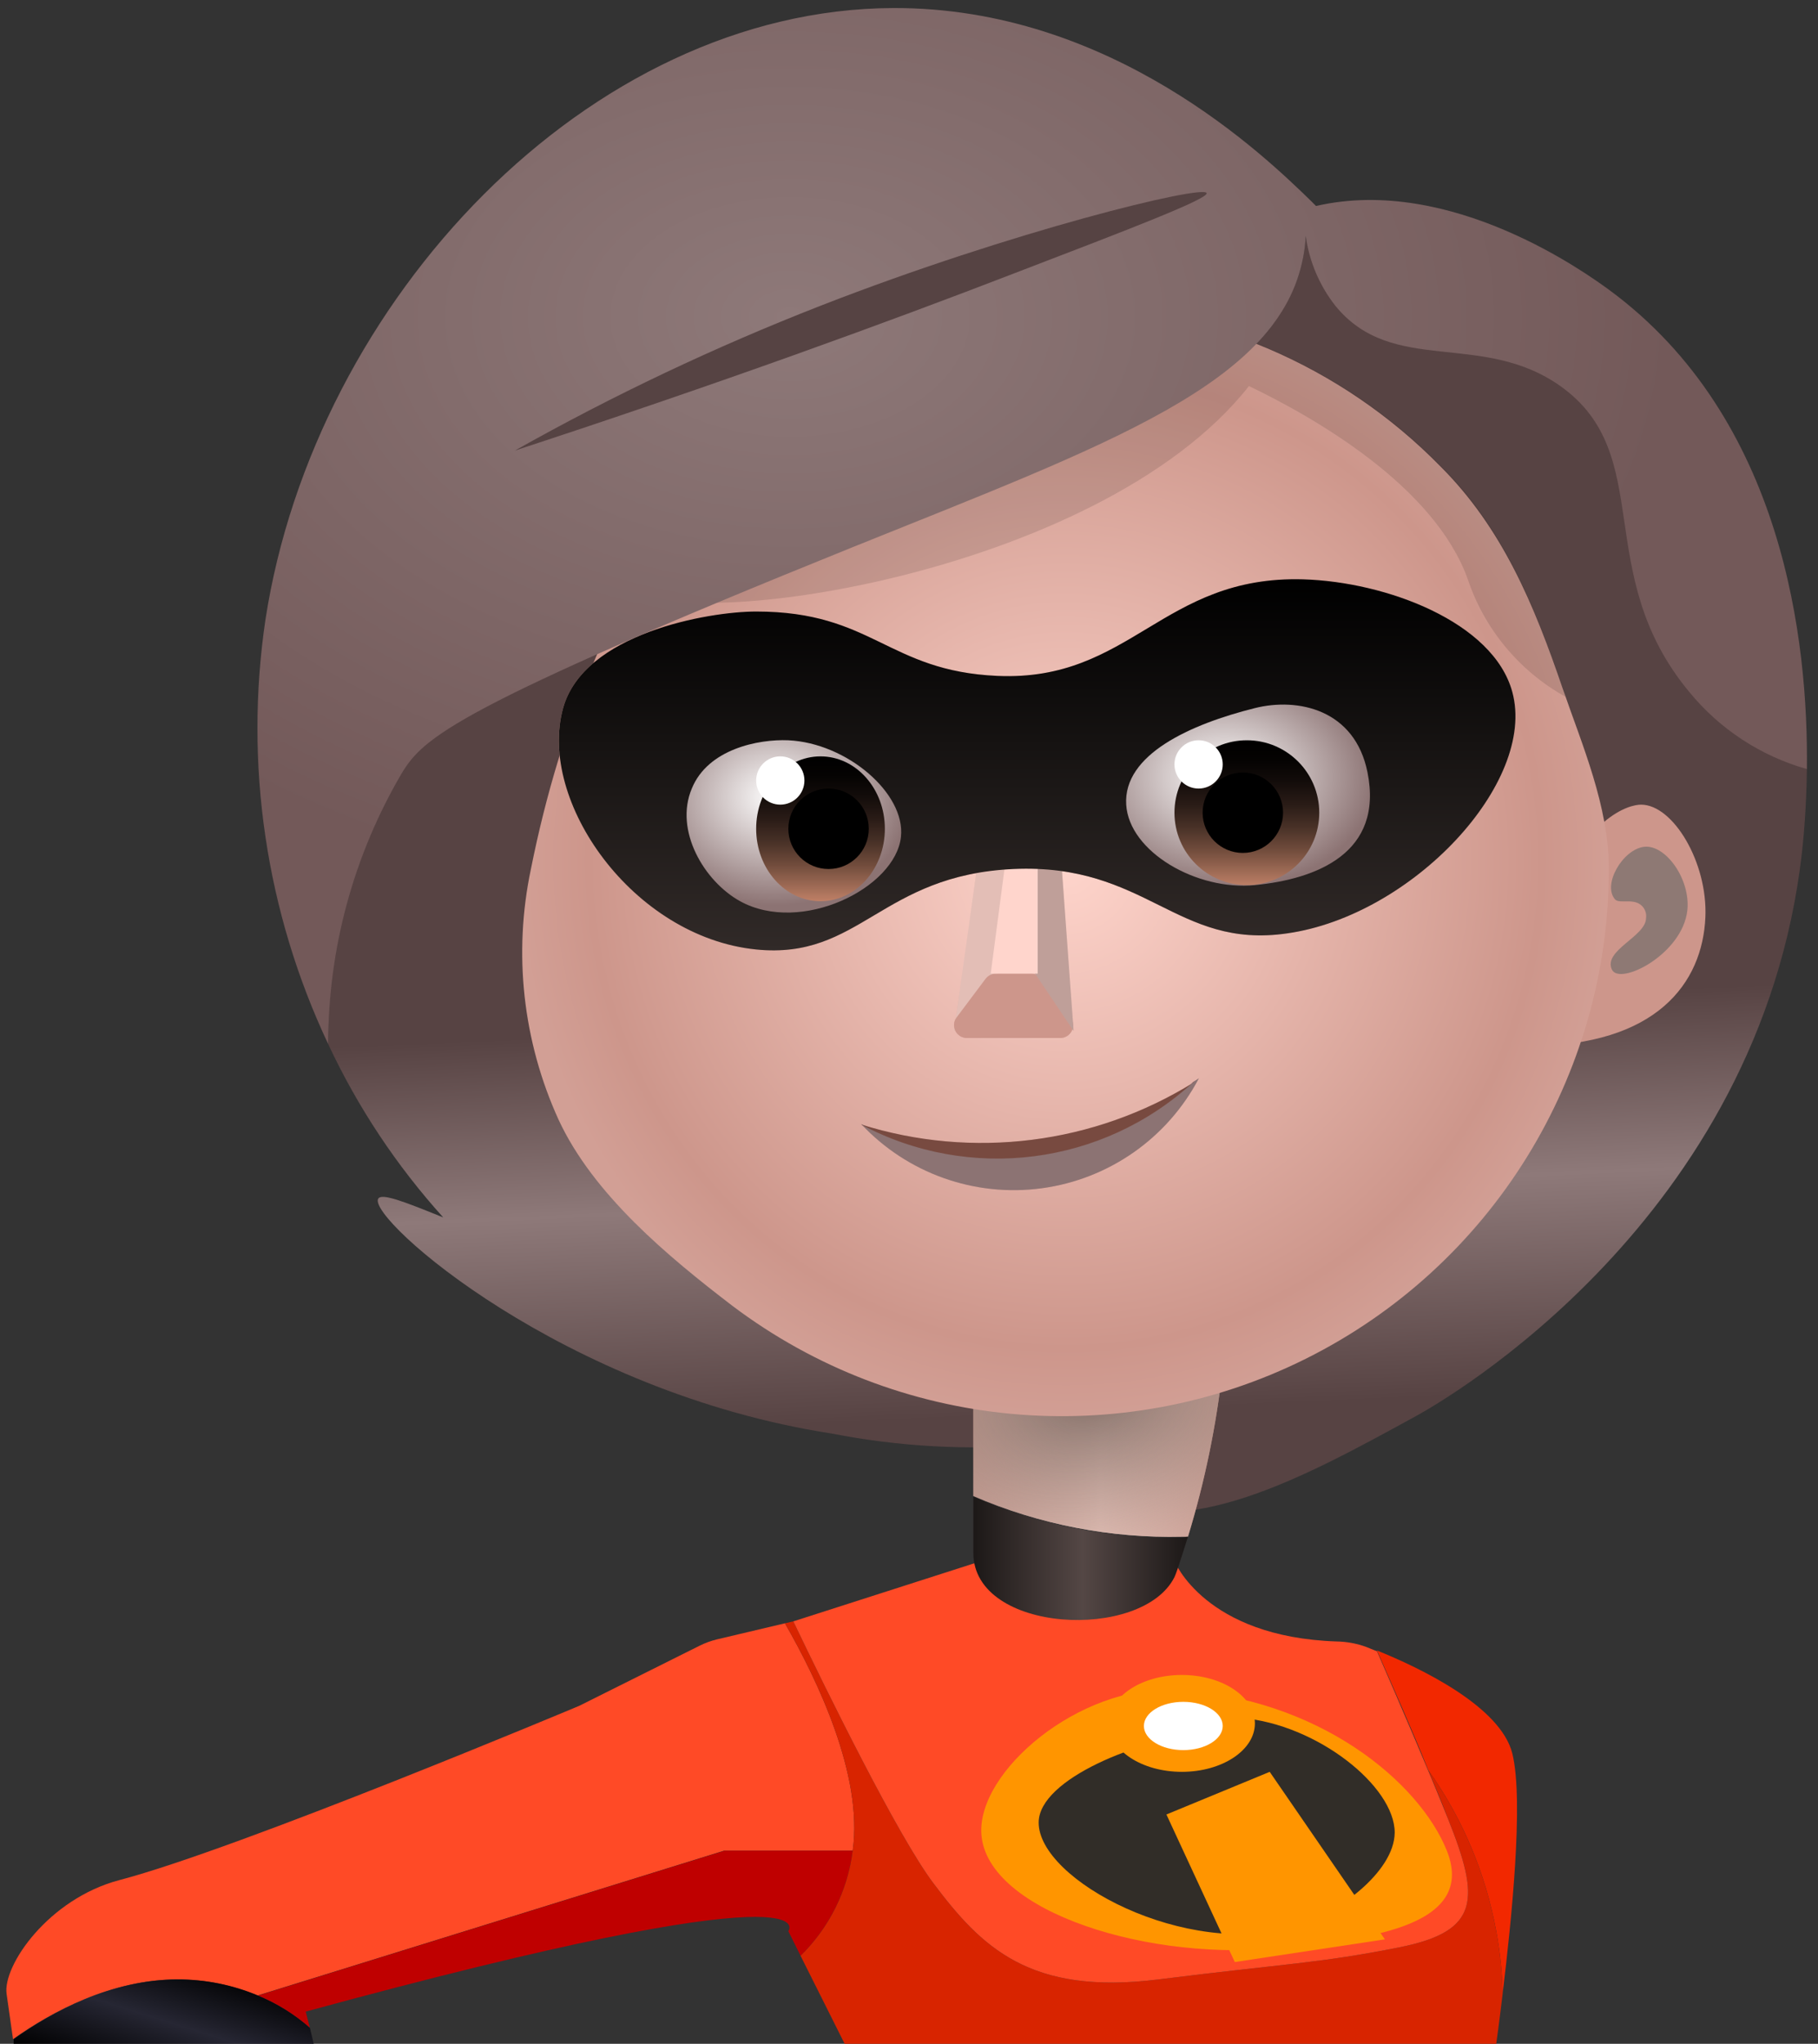 <svg width="113" height="127" viewBox="0 0 113 127" fill="none" xmlns="http://www.w3.org/2000/svg">
<rect x="0" y="0" width="113" height="127" fill="#333333" stroke="none"/>
<g clip-path="url(#clip0_553_15307)">
<path fill-rule="evenodd" clip-rule="evenodd" d="M93.4 123.87C93.371 122.571 93.237 121.277 93 120C92.338 116.399 90.898 112.986 88.78 110C87.78 107.5 86.53 104.71 85.59 102.56C88.22 103.62 93.27 106.02 94 108.96C94.73 111.9 93.93 119.5 93.4 123.87Z" fill="#F22800"/>
<path fill-rule="evenodd" clip-rule="evenodd" d="M53 115H45L16 124C14.417 123.335 12.717 122.995 11 123C6.94 123 3.21 125 0.81 126.71L0.41 123.9C0.16 122.15 3 118 7.41 116.83C14.83 114.89 36 106 36 106L43.49 102.26C43.831 102.09 44.19 101.96 44.56 101.87L48.79 100.87C50.79 104.35 53.67 110.34 53 115Z" fill="#FF4A26"/>
<path fill-rule="evenodd" clip-rule="evenodd" d="M19.5 127L19.26 126C18.304 125.161 17.216 124.486 16.04 124C14.457 123.335 12.757 122.995 11.04 123C6.98 123 3.25 125 0.85 126.71V127H19.5Z" fill="url(#paint0_linear_553_15307)"/>
<path fill-rule="evenodd" clip-rule="evenodd" d="M53 115C52.689 117.48 51.547 119.782 49.76 121.53L49 120C49 120 52 116 19 125L19.26 126C18.303 125.161 17.216 124.486 16.04 124L45.04 115H53Z" fill="#BF0000"/>
<path fill-rule="evenodd" clip-rule="evenodd" d="M53 115C52.689 117.48 51.547 119.782 49.76 121.53L52.5 127H93C93 127 93.18 125.74 93.4 123.88C93.372 122.578 93.238 121.28 93 120C92.339 116.399 90.898 112.986 88.78 110C89.23 111.06 89.65 112.07 90 113C92 118 92 120 87 121C82 122 80 122 72 123C64 124 61 121 58 117C55.81 114.08 51.47 105.27 49.31 100.75L48.79 100.87C50.79 104.35 53.67 110.34 53 115Z" fill="#D82400"/>
<path fill-rule="evenodd" clip-rule="evenodd" d="M87 121C82 122 80 122 72 123C64 124 61 121 58 117C55.81 114.08 51.47 105.27 49.31 100.75L61 97H73C73 97 74.87 101.73 83.1 102C83.721 102.011 84.337 102.126 84.92 102.34L85.59 102.61C86.93 105.68 88.82 110.05 90 113.01C92 118 92 120 87 121Z" fill="#FF4A26"/>
<path fill-rule="evenodd" clip-rule="evenodd" d="M106 42C99.87 34.61 104 27.28 98 23C93.11 19.52 87.56 23.37 84 19C82.91 17.66 81.39 16.12 81.16 14.66C81.139 15.11 81.085 15.558 81 16C79.48 23.82 69.12 24.51 53 31C28.23 41 24.34 43.84 23 46C20.07 50.71 20.45 58.84 20.4 64.88C22.235 68.805 24.645 72.435 27.55 75.65C25.08 74.65 23.69 74.11 23.5 74.5C22.9 75.77 35.01 86.5 51.7 89.08C55.881 89.895 60.154 90.131 64.4 89.78C65.338 91.114 66.57 92.215 68 93C73.58 95.91 81.07 91.8 88 88C89.74 87.05 109.41 75.82 112 53C112.1 52.09 112.28 50.23 112.31 47.79C109.92 47 108.43 44.93 106 42Z" fill="url(#paint1_linear_553_15307)"/>
<path fill-rule="evenodd" clip-rule="evenodd" d="M76 85C75.608 88.556 74.885 92.068 73.84 95.49H73.5C69.034 95.599 64.599 94.736 60.5 92.96V86.5L76 85Z" fill="url(#paint2_linear_553_15307)"/>
<path fill-rule="evenodd" clip-rule="evenodd" d="M76 85C75.608 88.556 74.885 92.068 73.84 95.49H73.5C69.034 95.599 64.599 94.736 60.5 92.96V86.5L76 85Z" fill="url(#paint3_radial_553_15307)"/>
<path fill-rule="evenodd" clip-rule="evenodd" d="M73.84 95.49C73.72 95.84 73.16 97.69 73 98C71 102 60.5 101.5 60.5 96.5V93C64.599 94.776 69.034 95.639 73.5 95.53L73.84 95.49Z" fill="url(#paint4_linear_553_15307)"/>
<path fill-rule="evenodd" clip-rule="evenodd" d="M96 57C98.44 50.62 101.33 50 102 50C104 50 106.15 53.6 106 57C105.82 61.06 103 65 95 65C95.63 62.8 94.59 60.68 96 57Z" fill="#CD968B"/>
<path fill-rule="evenodd" clip-rule="evenodd" d="M100 54C100 66.896 92.704 78.683 81.16 84.433C69.617 90.183 55.814 88.908 45.52 81.14C41.52 78.08 36.87 74.22 34.72 69.58C32.495 64.704 31.892 59.244 33 54C36.68 35.59 47.22 19 66 19C74.869 19.062 83.346 22.662 89.55 29C93.38 32.83 95.35 37.56 97.13 42.78C98.34 46.3 100 50.09 100 54Z" fill="url(#paint5_radial_553_15307)"/>
<path fill-rule="evenodd" clip-rule="evenodd" d="M60.68 54.26L59.3 64.06L62 61L62.43 54L60.68 54.26Z" fill="url(#paint6_radial_553_15307)"/>
<path fill-rule="evenodd" clip-rule="evenodd" d="M61.26 60.82L59.46 63.22C59.278 63.462 59.249 63.787 59.384 64.058C59.52 64.329 59.797 64.5 60.1 64.5H65.9C66.203 64.5 66.48 64.329 66.615 64.058C66.751 63.787 66.722 63.462 66.54 63.22L64.74 60.82C64.588 60.62 64.351 60.502 64.1 60.5H61.9C61.648 60.502 61.412 60.62 61.26 60.82Z" fill="url(#paint7_radial_553_15307)"/>
<path fill-rule="evenodd" clip-rule="evenodd" d="M66 54L66.73 64.06L64 60V53L66 54Z" fill="url(#paint8_radial_553_15307)"/>
<path fill-rule="evenodd" clip-rule="evenodd" d="M61.58 60.5L62.5 53.5H64.5V60.5H61.58Z" fill="url(#paint9_radial_553_15307)"/>
<path fill-rule="evenodd" clip-rule="evenodd" d="M62 42C70.3 42.36 72.24 35.75 81 36C86.14 36.15 92.82 38.64 94 43C95.53 48.63 87.78 56.9 80 58C73.12 59 71.26 53.63 63 54C54.74 54.37 53.46 59.65 47 59C39.34 58.23 33.4 49.78 35 44C36.28 39.37 44 38 47 38C54.26 38 55.16 41.7 62 42Z" fill="url(#paint10_radial_553_15307)"/>
<path fill-rule="evenodd" clip-rule="evenodd" d="M70 50C70.18 52.93 74.38 55.36 78 55C81.85 54.62 86 53 85 48C84.22 44.08 80.67 43.33 78 44C74 45 69.81 46.88 70 50Z" fill="url(#paint11_radial_553_15307)"/>
<path fill-rule="evenodd" clip-rule="evenodd" d="M43 49C41.9 51.6 43.76 54.76 46 56C49.8 58.09 55.66 55.18 56 52C56.29 49.3 52.64 46.17 49 46C47.15 45.92 44 46.54 43 49Z" fill="url(#paint12_radial_553_15307)"/>
<ellipse cx="51" cy="51.5" rx="4" ry="4.5" fill="url(#paint13_radial_553_15307)"/>
<circle cx="77.5" cy="50.5" r="4.5" fill="url(#paint14_radial_553_15307)"/>
<circle cx="77.25" cy="50.5" r="2.5" fill="url(#paint15_radial_553_15307)"/>
<circle cx="51.5" cy="51.5" r="2.5" fill="url(#paint16_radial_553_15307)"/>
<circle cx="48.5" cy="48.5" r="1.5" fill="url(#paint17_radial_553_15307)"/>
<circle cx="74.5" cy="47.5" r="1.5" fill="url(#paint18_radial_553_15307)"/>
<path fill-rule="evenodd" clip-rule="evenodd" d="M74.52 67C72.563 70.726 68.924 73.275 64.753 73.838C60.582 74.403 56.396 72.913 53.52 69.84C60.269 73.446 68.559 72.391 74.19 67.21C74.304 67.147 74.415 67.077 74.52 67V67Z" fill="url(#paint19_radial_553_15307)"/>
<path fill-rule="evenodd" clip-rule="evenodd" d="M74.18 67.24C68.549 72.421 60.259 73.476 53.51 69.87C60.458 72.055 68.013 71.102 74.2 67.26L74.18 67.24Z" fill="url(#paint20_radial_553_15307)"/>
<path opacity="0.12" fill-rule="evenodd" clip-rule="evenodd" d="M97.13 42.73C95.35 37.51 93.38 32.73 89.55 28.95C83.58 22.875 75.511 19.316 67 19C58.56 21.77 48.12 26.85 42.67 31C41.383 32.683 40.226 34.461 39.21 36.32C41.32 39.58 68.21 35.95 77.63 23.99C81.68 25.93 89.16 30.2 91.23 35.99C92.273 39.1 94.442 41.708 97.31 43.3C97.26 43.11 97.19 42.92 97.13 42.73Z" fill="black"/>
<path fill-rule="evenodd" clip-rule="evenodd" d="M60.68 54.26L59.3 64.06L62 61L62.43 54L60.68 54.26Z" fill="#E3BEB6"/>
<path fill-rule="evenodd" clip-rule="evenodd" d="M61.26 60.82L59.46 63.22C59.278 63.462 59.249 63.787 59.384 64.058C59.52 64.329 59.797 64.5 60.1 64.5H65.9C66.203 64.5 66.48 64.329 66.615 64.058C66.751 63.787 66.722 63.462 66.54 63.22L64.74 60.82C64.588 60.62 64.351 60.502 64.1 60.5H61.9C61.648 60.502 61.412 60.62 61.26 60.82Z" fill="#CD968B"/>
<path fill-rule="evenodd" clip-rule="evenodd" d="M66 54L66.73 64.06L64 60V53L66 54Z" fill="#BF9F99"/>
<path fill-rule="evenodd" clip-rule="evenodd" d="M61.58 60.5L62.5 53.5H64.5V60.5H61.58Z" fill="#FFD5CC"/>
<path fill-rule="evenodd" clip-rule="evenodd" d="M62 42C70.3 42.36 72.24 35.75 81 36C86.14 36.15 92.82 38.64 94 43C95.53 48.63 87.78 56.9 80 58C73.12 59 71.26 53.63 63 54C54.74 54.37 53.46 59.65 47 59C39.34 58.23 33.4 49.78 35 44C36.28 39.37 44 38 47 38C54.26 38 55.16 41.7 62 42Z" fill="url(#paint21_linear_553_15307)"/>
<path fill-rule="evenodd" clip-rule="evenodd" d="M70 50C70.18 52.93 74.38 55.36 78 55C81.85 54.62 86 53 85 48C84.22 44.08 80.67 43.33 78 44C74 45 69.81 46.88 70 50Z" fill="url(#paint22_radial_553_15307)"/>
<path fill-rule="evenodd" clip-rule="evenodd" d="M43 49C41.9 51.6 43.76 54.76 46 56C49.8 58.09 55.66 55.18 56 52C56.29 49.3 52.64 46.17 49 46C47.15 45.92 44 46.54 43 49Z" fill="url(#paint23_radial_553_15307)"/>
<ellipse cx="51" cy="51.5" rx="4" ry="4.5" fill="url(#paint24_linear_553_15307)"/>
<circle cx="77.5" cy="50.5" r="4.5" fill="url(#paint25_linear_553_15307)"/>
<circle cx="77.25" cy="50.5" r="2.5" fill="black"/>
<circle cx="51.5" cy="51.5" r="2.5" fill="black"/>
<circle cx="48.5" cy="48.5" r="1.5" fill="white"/>
<circle cx="74.5" cy="47.5" r="1.5" fill="white"/>
<path fill-rule="evenodd" clip-rule="evenodd" d="M74.52 67C72.563 70.726 68.924 73.275 64.753 73.838C60.582 74.403 56.396 72.913 53.52 69.84C60.269 73.446 68.559 72.391 74.19 67.21C74.304 67.147 74.415 67.077 74.52 67V67Z" fill="#8C7373"/>
<path fill-rule="evenodd" clip-rule="evenodd" d="M74.18 67.24C68.549 72.421 60.259 73.476 53.51 69.87C60.458 72.055 68.013 71.102 74.2 67.26L74.18 67.24Z" fill="#784A40"/>
<path fill-rule="evenodd" clip-rule="evenodd" d="M25 48C26.34 45.84 28.23 44 53 34C69.12 27.51 79.48 23.82 81 16C81.086 15.558 81.139 15.11 81.16 14.66C81.377 16.244 82.012 17.742 83 19C86.56 23.37 92.11 20.52 97 24C103 28.28 98.87 35.61 105 43C106.89 45.307 109.441 46.978 112.31 47.79C112.4 39.92 110.9 26 100 18C98.72 17.07 90.22 10.86 81.8 12.8L81.5 12.5C78.65 9.73 69.1 0.44 55.5 0.5C36.6 0.58 19.56 18.66 16.5 38.5C15.167 47.486 16.524 56.665 20.4 64.88C20.396 58.943 21.985 53.114 25 48Z" fill="url(#paint26_radial_553_15307)"/>
<path fill-rule="evenodd" clip-rule="evenodd" d="M75 12C74.82 11.45 62.87 14.37 51 19C44.463 21.55 38.114 24.558 32 28C44.74 23.83 55.23 20 63 17C70.31 14.2 75.12 12.35 75 12Z" fill="#564343"/>
<path fill-rule="evenodd" clip-rule="evenodd" d="M73 105C67.08 104.7 60.71 110.08 61 114C61.36 118.79 71.52 122 80 121C84 120.52 91.93 120 89.93 115C88.24 110.77 82 105.46 73 105Z" fill="#FF9500"/>
<path fill-rule="evenodd" clip-rule="evenodd" d="M74.77 107.73C70.87 108.05 64.59 110.53 64.56 113.23C64.51 116.82 73.75 121.75 80.56 119.71C83 118.98 86.66 116.38 86.69 113.88C86.69 110.98 81.84 107.14 77.15 106.75C76.36 106.68 75.55 107.67 74.77 107.73Z" fill="#312D28"/>
<ellipse cx="73.46" cy="107.09" rx="4.54" ry="3.01" fill="#FF9500"/>
<ellipse cx="73.55" cy="107.25" rx="2.45" ry="1.5" fill="white"/>
<path fill-rule="evenodd" clip-rule="evenodd" d="M86.08 120.51L78.92 110.1L72.5 112.75L76.75 121.92L86.08 120.51Z" fill="#FF9500"/>
<path fill-rule="evenodd" clip-rule="evenodd" d="M100.38 55.88C99.59 54.97 100.86 52.78 102.19 52.62C103.52 52.46 105.08 54.62 104.88 56.56C104.58 59.31 100.67 61.27 100.19 60.25C99.63 59.06 102.3 58.19 102.31 57.06C102.38 56.603 102.089 56.169 101.64 56.06C101.16 55.93 100.58 56.12 100.38 55.88Z" fill="#8E7974"/>
</g>
<defs>
<linearGradient id="paint0_linear_553_15307" x1="7.271" y1="129.054" x2="9.744" y2="121.181" gradientUnits="userSpaceOnUse">
<stop/>
<stop offset="0.51" stop-color="#262633"/>
<stop offset="1"/>
</linearGradient>
<linearGradient id="paint1_linear_553_15307" x1="48.98" y1="58.375" x2="50.285" y2="88.514" gradientUnits="userSpaceOnUse">
<stop offset="0.18" stop-color="#574343"/>
<stop offset="0.55" stop-color="#8E7979"/>
<stop offset="1" stop-color="#574343"/>
</linearGradient>
<linearGradient id="paint2_linear_553_15307" x1="60.5" y1="95.51" x2="76" y2="95.51" gradientUnits="userSpaceOnUse">
<stop stop-color="#CD968B"/>
<stop offset="0.51" stop-color="#FFD5CC"/>
<stop offset="1" stop-color="#CD968B"/>
</linearGradient>
<radialGradient id="paint3_radial_553_15307" cx="0" cy="0" r="1" gradientUnits="userSpaceOnUse" gradientTransform="translate(67.674 86.47) rotate(-10.23) scale(28.2 19.812)">
<stop stop-color="#806D66"/>
<stop offset="1" stop-color="#FFD9CC" stop-opacity="0.01"/>
</radialGradient>
<linearGradient id="paint4_linear_553_15307" x1="60.5" y1="100.653" x2="73.84" y2="100.653" gradientUnits="userSpaceOnUse">
<stop stop-color="#1C1817"/>
<stop offset="0.51" stop-color="#544745"/>
<stop offset="1" stop-color="#1C1817"/>
</linearGradient>
<radialGradient id="paint5_radial_553_15307" cx="0" cy="0" r="1" gradientUnits="userSpaceOnUse" gradientTransform="translate(66.23 53.5) scale(34.13 34.868)">
<stop stop-color="#FFD5CC"/>
<stop offset="0.87" stop-color="#CD968B"/>
<stop offset="1" stop-color="#D29F95"/>
</radialGradient>
<radialGradient id="paint6_radial_553_15307" cx="0" cy="0" r="1" gradientUnits="userSpaceOnUse" gradientTransform="translate(60.87 59.03) scale(3.73 11.988)">
<stop stop-color="#FFD5CC"/>
<stop offset="0.87" stop-color="#CD968B"/>
<stop offset="1" stop-color="#D29F95"/>
</radialGradient>
<radialGradient id="paint7_radial_553_15307" cx="0" cy="0" r="1" gradientUnits="userSpaceOnUse" gradientTransform="translate(63 62.5) scale(2.97 1.605)">
<stop stop-color="#FFD5CC"/>
<stop offset="0.87" stop-color="#CD968B"/>
<stop offset="1" stop-color="#D29F95"/>
</radialGradient>
<radialGradient id="paint8_radial_553_15307" cx="0" cy="0" r="1" gradientUnits="userSpaceOnUse" gradientTransform="translate(65.37 58.53) scale(4.03 16.327)">
<stop stop-color="#FFD5CC"/>
<stop offset="0.87" stop-color="#CD968B"/>
<stop offset="1" stop-color="#D29F95"/>
</radialGradient>
<radialGradient id="paint9_radial_553_15307" cx="0" cy="0" r="1" gradientUnits="userSpaceOnUse" gradientTransform="translate(63.04 57) scale(2.68 6.425)">
<stop stop-color="#FFD5CC"/>
<stop offset="0.87" stop-color="#CD968B"/>
<stop offset="1" stop-color="#D29F95"/>
</radialGradient>
<radialGradient id="paint10_radial_553_15307" cx="0" cy="0" r="1" gradientUnits="userSpaceOnUse" gradientTransform="translate(64.47 47.52) scale(22.55 8.747)">
<stop stop-color="#FFD5CC"/>
<stop offset="0.87" stop-color="#CD968B"/>
<stop offset="1" stop-color="#D29F95"/>
</radialGradient>
<radialGradient id="paint11_radial_553_15307" cx="0" cy="0" r="1" gradientUnits="userSpaceOnUse" gradientTransform="translate(76.07 48.28) scale(9.42 6.994)">
<stop stop-color="#FFD5CC"/>
<stop offset="0.87" stop-color="#CD968B"/>
<stop offset="1" stop-color="#D29F95"/>
</radialGradient>
<radialGradient id="paint12_radial_553_15307" cx="0" cy="0" r="1" gradientUnits="userSpaceOnUse" gradientTransform="translate(48.18 49.52) scale(8.41 6.753)">
<stop stop-color="#FFD5CC"/>
<stop offset="0.87" stop-color="#CD968B"/>
<stop offset="1" stop-color="#D29F95"/>
</radialGradient>
<radialGradient id="paint13_radial_553_15307" cx="0" cy="0" r="1" gradientUnits="userSpaceOnUse" gradientTransform="translate(51 51.5) scale(4.26 4.793)">
<stop stop-color="#FFD5CC"/>
<stop offset="0.87" stop-color="#CD968B"/>
<stop offset="1" stop-color="#D29F95"/>
</radialGradient>
<radialGradient id="paint14_radial_553_15307" cx="0" cy="0" r="1" gradientUnits="userSpaceOnUse" gradientTransform="translate(77.5 50.5) scale(4.5)">
<stop stop-color="#EDE6DE"/>
<stop offset="0.87" stop-color="#C5AC93"/>
<stop offset="1" stop-color="#CAA49D"/>
</radialGradient>
<radialGradient id="paint15_radial_553_15307" cx="0" cy="0" r="1" gradientUnits="userSpaceOnUse" gradientTransform="translate(77.25 50.5) scale(2.5)">
<stop stop-color="#EDE6DE"/>
<stop offset="0.87" stop-color="#C5AC93"/>
<stop offset="1" stop-color="#CAA49D"/>
</radialGradient>
<radialGradient id="paint16_radial_553_15307" cx="0" cy="0" r="1" gradientUnits="userSpaceOnUse" gradientTransform="translate(51.5 51.5) scale(2.5)">
<stop stop-color="#EDE6DE"/>
<stop offset="0.87" stop-color="#C5AC93"/>
<stop offset="1" stop-color="#CAA49D"/>
</radialGradient>
<radialGradient id="paint17_radial_553_15307" cx="0" cy="0" r="1" gradientUnits="userSpaceOnUse" gradientTransform="translate(48.5 48.5) scale(1.5)">
<stop stop-color="#EDE6DE"/>
<stop offset="0.87" stop-color="#C5AC93"/>
<stop offset="1" stop-color="#CAA49D"/>
</radialGradient>
<radialGradient id="paint18_radial_553_15307" cx="0" cy="0" r="1" gradientUnits="userSpaceOnUse" gradientTransform="translate(74.5 47.5) scale(1.5)">
<stop stop-color="#EDE6DE"/>
<stop offset="0.87" stop-color="#C5AC93"/>
<stop offset="1" stop-color="#CAA49D"/>
</radialGradient>
<radialGradient id="paint19_radial_553_15307" cx="0" cy="0" r="1" gradientUnits="userSpaceOnUse" gradientTransform="translate(64.02 70.52) scale(7.83 2.594)">
<stop stop-color="#FFD5CC"/>
<stop offset="0.87" stop-color="#CD968B"/>
<stop offset="1" stop-color="#D29F95"/>
</radialGradient>
<radialGradient id="paint20_radial_553_15307" cx="0" cy="0" r="1" gradientUnits="userSpaceOnUse" gradientTransform="translate(63.83 69.62) scale(7.51 1.726)">
<stop stop-color="#FFD5CC"/>
<stop offset="0.87" stop-color="#CD968B"/>
<stop offset="1" stop-color="#D29F95"/>
</radialGradient>
<linearGradient id="paint21_linear_553_15307" x1="94.208" y1="59.06" x2="94.208" y2="35.99" gradientUnits="userSpaceOnUse">
<stop stop-color="#312A28"/>
<stop offset="1"/>
</linearGradient>
<radialGradient id="paint22_radial_553_15307" cx="0" cy="0" r="1" gradientUnits="userSpaceOnUse" gradientTransform="translate(76.07 48.28) scale(9.42 6.994)">
<stop stop-color="white"/>
<stop offset="1" stop-color="#8C7373"/>
</radialGradient>
<radialGradient id="paint23_radial_553_15307" cx="0" cy="0" r="1" gradientUnits="userSpaceOnUse" gradientTransform="translate(48.18 49.52) scale(8.41 6.753)">
<stop stop-color="white"/>
<stop offset="1" stop-color="#8C7373"/>
</radialGradient>
<linearGradient id="paint24_linear_553_15307" x1="55" y1="56" x2="55" y2="47" gradientUnits="userSpaceOnUse">
<stop stop-color="#BF8066"/>
<stop offset="0.09" stop-color="#A26D57"/>
<stop offset="0.25" stop-color="#714C3C"/>
<stop offset="0.41" stop-color="#483127"/>
<stop offset="0.57" stop-color="#291B16"/>
<stop offset="0.73" stop-color="#120C0A"/>
<stop offset="0.87" stop-color="#050302"/>
<stop offset="1"/>
</linearGradient>
<linearGradient id="paint25_linear_553_15307" x1="82" y1="55.08" x2="82" y2="46.08" gradientUnits="userSpaceOnUse">
<stop stop-color="#BF8066"/>
<stop offset="0.09" stop-color="#A26D57"/>
<stop offset="0.25" stop-color="#714C3C"/>
<stop offset="0.41" stop-color="#483127"/>
<stop offset="0.57" stop-color="#291B16"/>
<stop offset="0.73" stop-color="#120C0A"/>
<stop offset="0.87" stop-color="#050302"/>
<stop offset="1"/>
</linearGradient>
<radialGradient id="paint26_radial_553_15307" cx="0" cy="0" r="1" gradientUnits="userSpaceOnUse" gradientTransform="translate(49.15 19.69) scale(61.55 41.144)">
<stop stop-color="#8E7979"/>
<stop offset="0.89" stop-color="#735959"/>
</radialGradient>
<clipPath id="clip0_553_15307">
<rect width="113" height="127" fill="white"/>
</clipPath>
</defs>
</svg>
